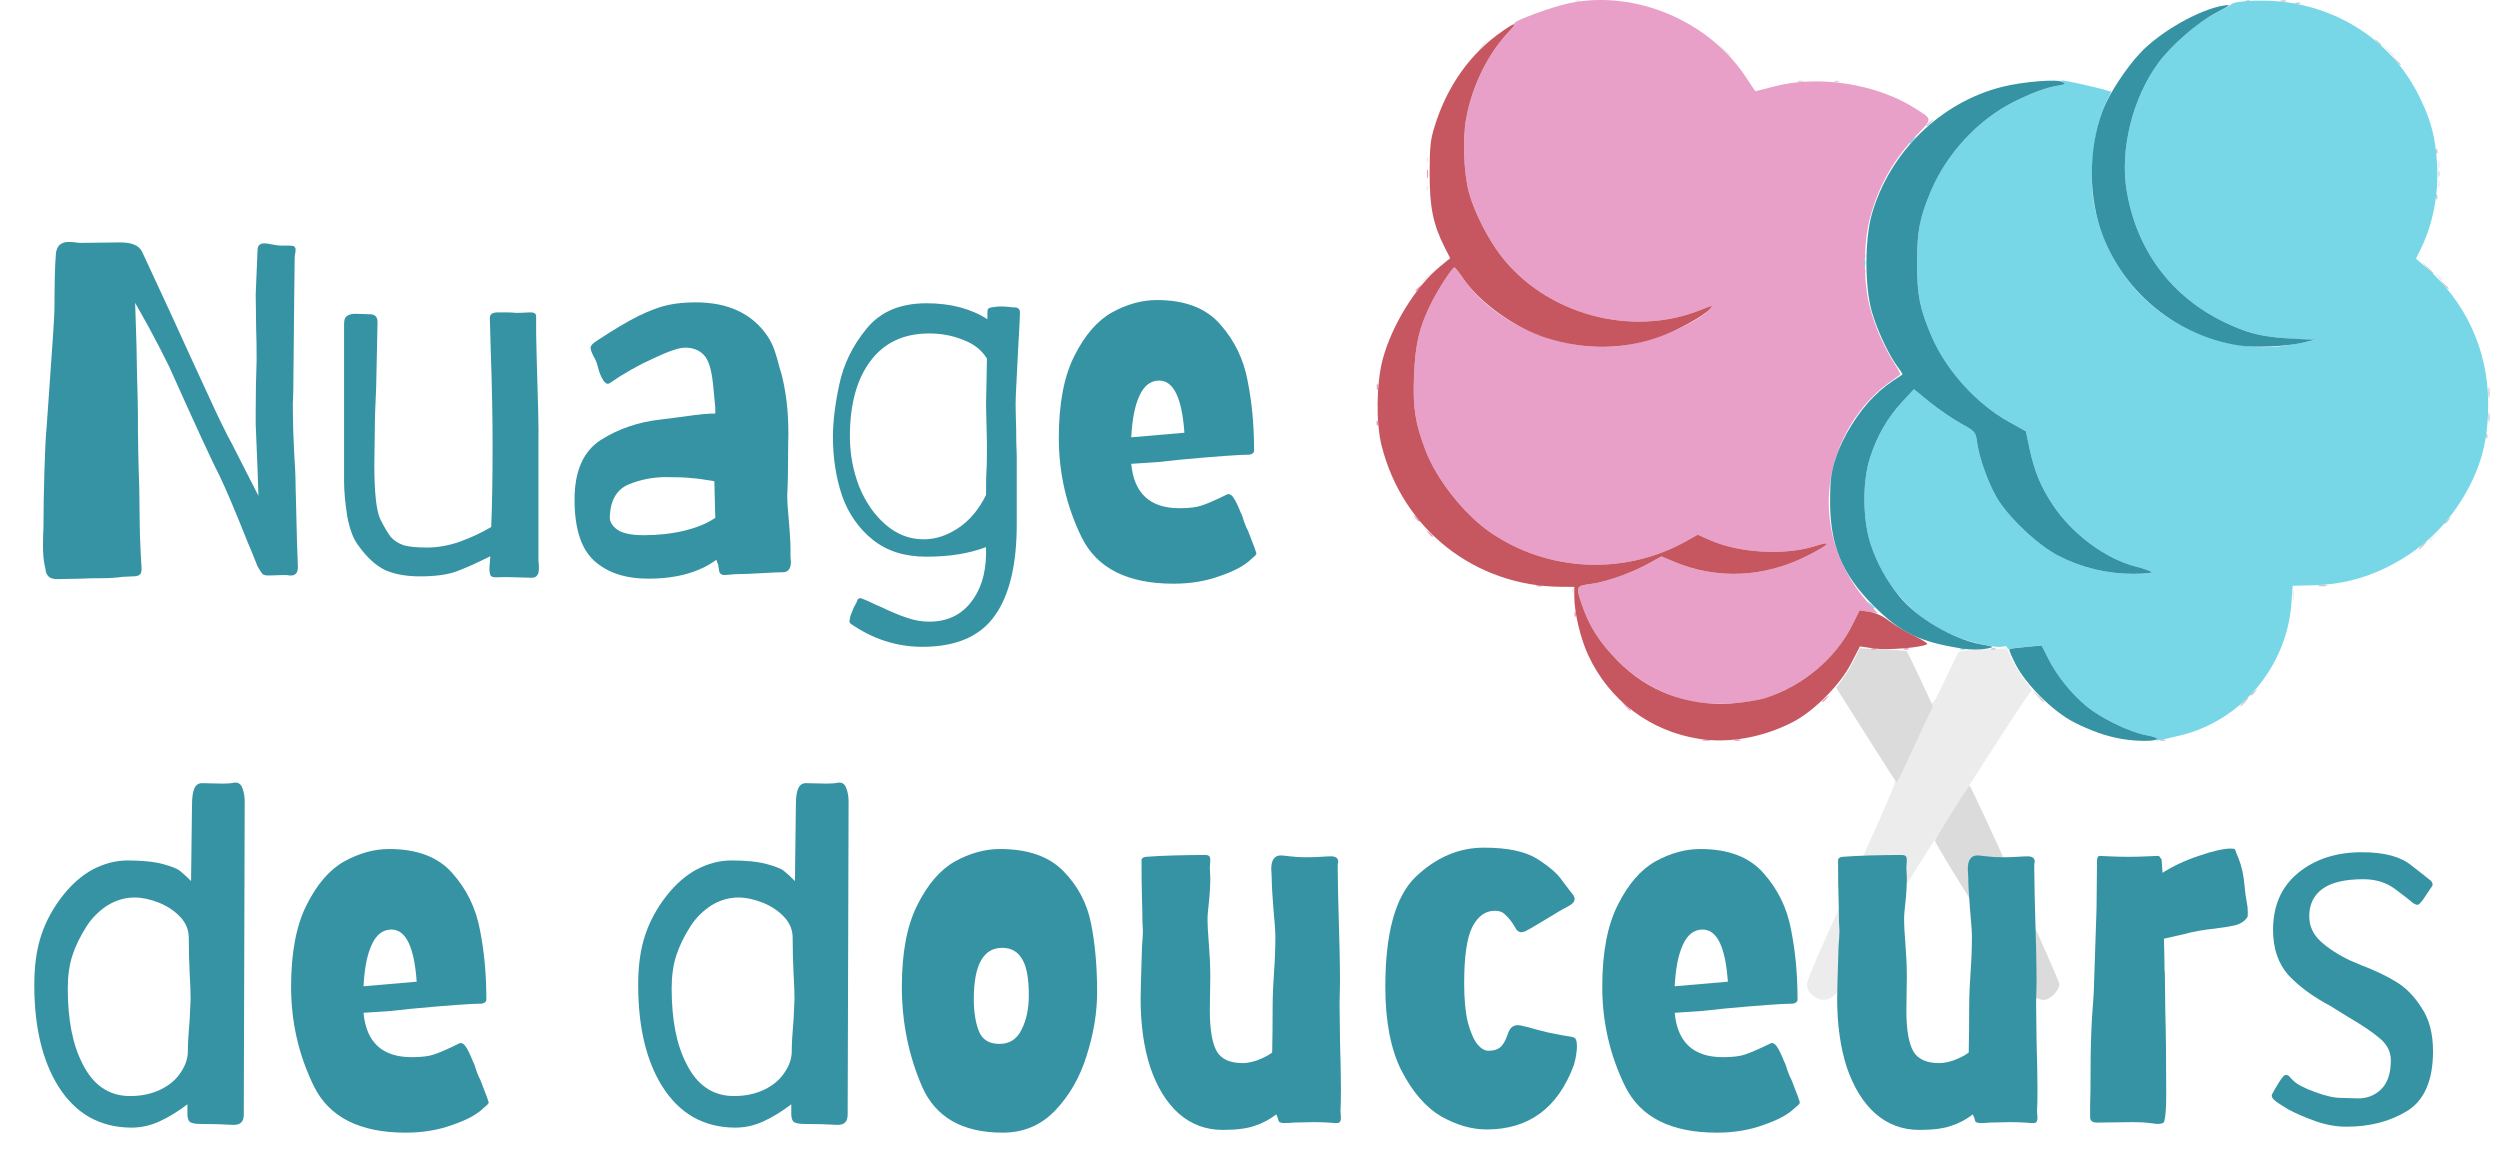 <svg width="265" height="124" viewBox="0 0 265 124" fill="none" xmlns="http://www.w3.org/2000/svg">
<g clip-path="url(#clip0_45_1698)">
<path d="M192.151 105.512C191.726 105.177 191.543 104.817 191.543 104.312C191.543 103.859 193.304 99.797 196.282 93.38C198.887 87.764 200.947 83.052 200.857 82.907C200.768 82.763 200.796 82.707 200.918 82.783C201.155 82.929 204.826 75.212 204.766 74.692C204.747 74.526 204.789 74.446 204.859 74.516C204.929 74.586 205.548 73.427 206.234 71.939C206.921 70.452 207.554 69.169 207.641 69.088C207.727 69.007 208.9 68.895 210.246 68.839L212.695 68.738L213.403 70.172C213.792 70.961 214.444 71.986 214.851 72.449C215.257 72.911 215.478 73.259 215.342 73.222C215.206 73.184 210.612 80.256 205.133 88.937C199.655 97.618 194.907 105.007 194.583 105.355C193.871 106.12 192.997 106.177 192.151 105.512ZM215.032 105.355C214.745 104.99 214.753 104.982 215.119 105.268C215.502 105.569 215.625 105.758 215.435 105.758C215.387 105.758 215.206 105.577 215.032 105.355ZM243.018 63.014C243.02 62.507 243.067 62.327 243.122 62.613C243.177 62.9 243.175 63.315 243.118 63.535C243.06 63.755 243.015 63.521 243.017 63.014H243.018ZM166.661 62.534C166.672 62.265 166.726 62.211 166.8 62.394C166.867 62.561 166.858 62.76 166.782 62.836C166.706 62.913 166.651 62.777 166.661 62.534ZM257.485 57.281C257.485 57.233 257.666 57.052 257.888 56.878C258.254 56.591 258.262 56.599 257.976 56.965C257.674 57.349 257.485 57.471 257.485 57.281ZM150.734 29.875C150.734 29.835 151.071 29.498 151.483 29.126L152.233 28.449L151.555 29.198C150.924 29.896 150.734 30.053 150.734 29.875ZM258.378 29.313C258.091 28.948 258.099 28.94 258.465 29.227C258.687 29.4 258.868 29.582 258.868 29.63C258.868 29.819 258.679 29.697 258.378 29.313ZM151.213 19.904C151.224 19.636 151.279 19.581 151.352 19.765C151.419 19.931 151.411 20.13 151.334 20.207C151.257 20.283 151.203 20.147 151.213 19.904ZM258.452 19.462C258.457 19.082 258.508 18.955 258.567 19.179C258.625 19.403 258.621 19.714 258.558 19.87C258.495 20.026 258.447 19.843 258.452 19.462ZM258.452 17.389C258.457 17.009 258.508 16.881 258.567 17.105C258.625 17.329 258.621 17.64 258.558 17.796C258.495 17.952 258.447 17.769 258.452 17.389ZM151.213 16.909C151.224 16.64 151.279 16.586 151.352 16.769C151.419 16.936 151.411 17.134 151.334 17.211C151.257 17.288 151.203 17.152 151.213 16.909ZM182.652 5.234L181.975 4.485L182.724 5.161C183.423 5.792 183.579 5.982 183.402 5.982C183.362 5.982 183.025 5.645 182.652 5.234ZM252.974 5.234L252.297 4.485L253.047 5.161C253.459 5.534 253.796 5.871 253.796 5.91C253.796 6.088 253.605 5.932 252.974 5.234ZM157.074 4.83C157.304 4.577 157.544 4.369 157.607 4.369C157.671 4.369 157.535 4.577 157.305 4.83C157.075 5.084 156.836 5.291 156.772 5.291C156.709 5.291 156.845 5.084 157.074 4.83ZM167.06 0.064C167.227 -0.002 167.426 0.006 167.502 0.082C167.579 0.159 167.443 0.214 167.2 0.204C166.931 0.192 166.877 0.138 167.06 0.064V0.064Z" fill="#ECECEC"/>
<path d="M215.593 105.644C215.019 105.241 204.997 89.415 205.103 89.078C205.201 88.769 208.708 83.206 208.769 83.264C209.099 83.584 218.289 103.882 218.289 104.292C218.289 105.007 217.325 105.989 216.621 105.989C216.327 105.989 215.864 105.834 215.593 105.644ZM200.398 81.988C200.051 81.438 198.611 79.169 197.199 76.946L194.632 72.904L195.38 71.876C195.792 71.311 196.355 70.368 196.63 69.78L197.131 68.712L199.583 68.831C200.931 68.897 202.073 68.984 202.12 69.025C202.167 69.066 202.81 70.395 203.549 71.978L204.892 74.856L203.034 78.844C202.012 81.036 201.143 82.867 201.103 82.91C201.063 82.954 200.746 82.539 200.398 81.988ZM258.444 18.426C258.444 18.109 258.496 17.979 258.56 18.138C258.624 18.296 258.624 18.555 258.56 18.714C258.496 18.872 258.444 18.742 258.444 18.426ZM190.564 8.595C190.722 8.531 190.982 8.531 191.14 8.595C191.298 8.659 191.169 8.711 190.852 8.711C190.535 8.711 190.405 8.659 190.564 8.595ZM194.498 8.59C194.664 8.524 194.863 8.532 194.94 8.608C195.016 8.685 194.88 8.739 194.637 8.729C194.369 8.718 194.314 8.664 194.498 8.59Z" fill="#DBDBDB"/>
<path d="M229.082 78.41C229.249 78.344 229.448 78.352 229.524 78.428C229.601 78.505 229.464 78.56 229.222 78.549C228.953 78.538 228.898 78.484 229.082 78.41ZM237.772 74.42C238.001 74.167 238.241 73.959 238.304 73.959C238.368 73.959 238.232 74.167 238.002 74.42C237.773 74.674 237.533 74.881 237.469 74.881C237.406 74.881 237.542 74.674 237.772 74.42ZM215.966 73.786L215.407 73.152L216.041 73.711C216.634 74.234 216.781 74.42 216.6 74.42C216.559 74.42 216.274 74.135 215.966 73.786ZM238.579 73.641C238.579 73.594 238.76 73.412 238.982 73.238C239.348 72.951 239.356 72.96 239.069 73.326C238.768 73.709 238.579 73.831 238.579 73.641ZM211.098 68.732C211.265 68.666 211.464 68.674 211.54 68.751C211.617 68.827 211.481 68.882 211.238 68.871C210.969 68.861 210.914 68.806 211.098 68.732ZM245.784 62.048C246.006 61.99 246.369 61.99 246.591 62.048C246.813 62.106 246.631 62.154 246.187 62.154C245.744 62.154 245.562 62.106 245.784 62.048ZM256.678 57.829C256.907 57.576 257.147 57.368 257.211 57.368C257.274 57.368 257.138 57.576 256.908 57.829C256.679 58.083 256.44 58.29 256.376 58.29C256.313 58.29 256.449 58.083 256.678 57.829ZM259.099 55.438C259.099 55.39 259.281 55.209 259.502 55.035C259.868 54.748 259.876 54.756 259.59 55.121C259.288 55.505 259.099 55.627 259.099 55.438ZM263.498 46.173C263.509 45.905 263.564 45.85 263.637 46.034C263.704 46.2 263.695 46.399 263.619 46.476C263.542 46.552 263.488 46.416 263.498 46.173ZM263.764 44.234C263.764 43.79 263.811 43.609 263.869 43.831C263.927 44.052 263.927 44.415 263.869 44.637C263.811 44.859 263.764 44.677 263.764 44.234ZM263.768 41.584C263.771 41.077 263.818 40.897 263.873 41.183C263.929 41.47 263.927 41.885 263.868 42.105C263.811 42.325 263.766 42.091 263.768 41.584ZM258.962 30.12L258.523 29.601L259.041 30.04C259.327 30.282 259.56 30.515 259.56 30.559C259.56 30.743 259.374 30.607 258.962 30.12ZM197.557 28.661C197.568 28.392 197.623 28.337 197.696 28.521C197.763 28.688 197.755 28.886 197.678 28.963C197.601 29.04 197.547 28.903 197.557 28.661ZM257.237 28.392L256.678 27.758L257.312 28.317C257.905 28.839 258.052 29.025 257.871 29.025C257.83 29.025 257.545 28.74 257.237 28.392ZM197.557 27.047C197.568 26.779 197.623 26.724 197.696 26.908C197.763 27.075 197.755 27.273 197.678 27.35C197.601 27.427 197.547 27.291 197.557 27.047ZM258.195 20.826C258.206 20.558 258.261 20.503 258.335 20.687C258.401 20.853 258.393 21.052 258.316 21.128C258.24 21.205 258.185 21.069 258.195 20.826ZM258.195 15.987C258.206 15.719 258.261 15.664 258.335 15.848C258.401 16.014 258.393 16.213 258.316 16.289C258.24 16.366 258.185 16.23 258.195 15.987ZM204.225 13.269C204.225 13.221 204.407 13.04 204.629 12.866C204.994 12.579 205.002 12.588 204.715 12.953C204.414 13.337 204.225 13.459 204.225 13.269ZM253.889 6.386L253.451 5.867L253.969 6.306C254.254 6.548 254.488 6.781 254.488 6.825C254.488 7.009 254.302 6.873 253.889 6.386ZM251.922 4.427C251.635 4.062 251.644 4.053 252.01 4.34C252.393 4.641 252.516 4.83 252.325 4.83C252.278 4.83 252.096 4.649 251.922 4.427ZM243.377 0.295C243.544 0.228 243.743 0.236 243.819 0.313C243.896 0.39 243.76 0.444 243.517 0.434C243.248 0.423 243.193 0.368 243.377 0.295V0.295ZM238.075 0.064C238.241 -0.002 238.44 0.006 238.516 0.082C238.593 0.159 238.457 0.214 238.214 0.204C237.946 0.192 237.891 0.138 238.075 0.064V0.064ZM241.749 0.069C241.908 0.005 242.167 0.005 242.326 0.069C242.484 0.133 242.355 0.185 242.038 0.185C241.72 0.185 241.59 0.133 241.749 0.069Z" fill="#CBCBCB"/>
<path d="M180.538 78.408C180.763 78.349 181.074 78.353 181.231 78.416C181.387 78.48 181.203 78.527 180.822 78.523C180.442 78.518 180.314 78.466 180.538 78.408ZM183.877 78.415C184.036 78.351 184.295 78.351 184.453 78.415C184.612 78.48 184.483 78.531 184.165 78.531C183.849 78.531 183.719 78.48 183.877 78.415ZM172.27 74.823L171.83 74.305L172.349 74.744C172.837 75.156 172.973 75.342 172.788 75.342C172.745 75.342 172.511 75.109 172.27 74.823ZM178.685 74.201C175.881 73.442 173.452 72.04 171.485 70.047C169.497 68.033 168.461 66.404 167.658 64.03C167.018 62.14 167.035 62.107 168.719 61.883C170.256 61.68 172.905 60.743 174.64 59.79L176.111 58.982L177.445 59.543C181.954 61.44 186.946 61.232 191.479 58.959C193.938 57.726 194.346 57.257 192.419 57.878C189.246 58.901 184.383 58.633 181.288 57.265L179.957 56.677L178.776 57.34C172.235 61.013 164.118 60.656 157.965 56.425C155.206 54.528 152.27 50.814 151.107 47.751C149.997 44.828 149.754 43.258 149.884 39.856C150.012 36.473 150.429 34.703 151.706 32.136C152.445 30.651 153.953 28.331 154.173 28.34C154.247 28.344 154.663 28.87 155.097 29.51C158.415 34.396 165.746 37.485 172.013 36.635C175.329 36.186 179.864 34.28 181.244 32.756C181.64 32.319 181.582 32.324 180.295 32.844C172.925 35.819 163.811 33.321 159.025 27.013C157.65 25.201 156.225 22.359 155.701 20.385C155.147 18.292 155.017 14.73 155.415 12.541C156.017 9.23 157.648 5.842 159.724 3.592C160.228 3.045 160.592 2.547 160.53 2.486C160.304 2.259 164.543 0.702 166.422 0.321C173.419 -1.096 181.293 2.278 185.186 8.359C185.647 9.08 186.056 9.67 186.096 9.67C186.135 9.67 186.988 9.45 187.991 9.182C192.659 7.936 198.742 8.841 202.852 11.395C204.89 12.661 204.875 12.546 203.232 14.258C200.714 16.882 199.137 19.671 198.204 23.15C197.51 25.743 197.51 30.009 198.206 32.597C198.752 34.629 199.723 36.845 200.81 38.54C201.199 39.147 201.478 39.671 201.43 39.706C201.382 39.741 200.799 40.16 200.135 40.637C198.405 41.879 196.768 43.811 195.691 45.88C192.495 52.019 193.506 59.056 198.327 64.236L199.035 64.996L198.079 64.843L197.122 64.691L196.358 66.226C194.57 69.817 191.089 72.734 187.072 74.007C184.92 74.69 180.836 74.784 178.685 74.201ZM193.157 74.334C193.157 74.286 193.339 74.104 193.561 73.93C193.926 73.644 193.935 73.652 193.648 74.017C193.347 74.401 193.157 74.523 193.157 74.334ZM198.418 68.733C198.583 68.666 198.783 68.674 198.859 68.751C198.936 68.827 198.8 68.882 198.556 68.872C198.288 68.861 198.234 68.806 198.418 68.733ZM201.876 68.733C202.042 68.666 202.241 68.674 202.318 68.751C202.394 68.827 202.258 68.882 202.015 68.872C201.747 68.861 201.692 68.806 201.876 68.733ZM166.892 65.069C166.903 64.8 166.957 64.746 167.031 64.929C167.097 65.096 167.089 65.294 167.012 65.371C166.936 65.448 166.881 65.312 166.892 65.069ZM162.896 62.055C163.054 61.991 163.314 61.991 163.472 62.055C163.631 62.119 163.501 62.171 163.184 62.171C162.867 62.171 162.738 62.119 162.896 62.055ZM151.396 56.504C151.11 56.139 151.117 56.131 151.483 56.417C151.705 56.591 151.886 56.773 151.886 56.821C151.886 57.01 151.697 56.888 151.396 56.504ZM150.013 54.891C149.726 54.526 149.734 54.518 150.1 54.804C150.322 54.978 150.504 55.16 150.504 55.208C150.504 55.397 150.314 55.275 150.013 54.891ZM145.91 44.791C145.921 44.522 145.976 44.468 146.049 44.652C146.116 44.818 146.108 45.017 146.031 45.093C145.955 45.17 145.9 45.034 145.91 44.791ZM145.928 41.008C145.928 40.691 145.98 40.562 146.044 40.72C146.109 40.878 146.109 41.138 146.044 41.296C145.98 41.454 145.928 41.325 145.928 41.008ZM150.042 30.782C150.042 30.734 150.224 30.553 150.446 30.379C150.811 30.092 150.819 30.1 150.533 30.466C150.231 30.85 150.042 30.972 150.042 30.782ZM151.248 18.426C151.248 17.982 151.296 17.801 151.354 18.023C151.412 18.244 151.412 18.607 151.354 18.829C151.296 19.051 151.248 18.869 151.248 18.426Z" fill="#E8A0C8"/>
<path d="M228.611 78.386C228.8 78.258 228.407 78.098 227.497 77.928C225.71 77.596 222.674 76.121 221.135 74.836C219.549 73.513 218.036 71.63 217.142 69.865L216.41 68.419L214.871 68.558C214.025 68.635 213.202 68.737 213.044 68.786C212.885 68.835 212.756 68.768 212.756 68.636C212.756 68.505 212.565 68.458 212.332 68.532C211.601 68.764 208.474 68.028 206.719 67.21C202.591 65.288 199.732 62.064 198.297 57.714C197.444 55.128 197.398 51.162 198.191 48.612C198.908 46.31 200.049 44.305 201.599 42.633L202.872 41.258L204.529 42.605C205.439 43.345 206.91 44.356 207.797 44.851C209.404 45.749 209.409 45.755 209.581 46.95C209.815 48.577 210.764 51.217 211.665 52.757C212.882 54.834 216.02 57.798 218.173 58.905C220.65 60.177 223.323 60.825 226.103 60.825C227.31 60.825 228.197 60.737 228.076 60.631C227.956 60.524 227.165 60.255 226.318 60.033C223.148 59.203 219.663 56.609 217.622 53.558C216.325 51.62 215.631 49.935 215.111 47.456L214.748 45.724L212.903 44.691C209.445 42.755 206.254 39.202 204.709 35.566C203.488 32.692 203.209 31.264 203.209 27.873C203.209 24.488 203.488 23.053 204.699 20.203C206.368 16.277 209.665 12.719 213.373 10.843C215.252 9.893 216.85 9.293 218.031 9.096C218.737 8.978 218.945 8.867 218.723 8.726C218.548 8.615 218.475 8.523 218.562 8.521C218.85 8.514 222.079 9.221 222.946 9.48L223.798 9.735L223.375 10.566C221.89 13.484 221.306 18.725 222.079 22.197C223.822 30.026 229.89 35.594 237.829 36.65C239.835 36.917 241.525 36.83 243.997 36.334L245.38 36.056L242.844 35.903C239.787 35.718 238.138 35.304 235.696 34.109C230.093 31.37 226.489 26.503 225.434 20.253C224.692 15.866 226.042 10.401 228.791 6.658C230.117 4.853 232.872 2.443 234.7 1.489C235.628 1.004 236.44 0.547 236.504 0.472C236.895 0.012 240.648 -0.08 242.915 0.314C249.057 1.382 253.941 5.008 256.547 10.432C257.708 12.848 258.149 14.547 258.324 17.273C258.533 20.514 257.888 23.837 256.525 26.55L256.09 27.416L256.96 28.162C261.343 31.917 263.722 37.027 263.747 42.736C263.764 46.637 262.995 49.56 261.137 52.661C259.154 55.97 256.52 58.389 252.989 60.142C250.559 61.348 247.997 61.976 245.239 62.04L243.022 62.092L242.89 63.935C242.409 70.659 237.578 76.401 231.085 77.963C228.836 78.504 228.295 78.597 228.611 78.386ZM207.87 68.732C208.037 68.666 208.235 68.674 208.312 68.751C208.389 68.827 208.253 68.882 208.01 68.871C207.741 68.861 207.686 68.806 207.87 68.732V68.732ZM198.2 64.108C197.914 63.743 197.922 63.735 198.288 64.021C198.51 64.195 198.691 64.377 198.691 64.424C198.691 64.614 198.501 64.492 198.2 64.108ZM197.575 27.873C197.575 27.556 197.627 27.427 197.691 27.585C197.755 27.744 197.755 28.003 197.691 28.161C197.627 28.32 197.575 28.19 197.575 27.873ZM202.38 15.113C202.38 15.065 202.562 14.883 202.784 14.709C203.149 14.423 203.157 14.431 202.87 14.796C202.569 15.18 202.38 15.302 202.38 15.113Z" fill="#77D7E6"/>
<path d="M180.138 78.324C174.919 77.514 170.591 74.259 168.358 69.466C167.542 67.715 166.874 64.918 166.874 63.254V62.207L165.548 62.202C156.384 62.171 148.681 56.132 146.447 47.229C145.842 44.815 145.891 40.648 146.556 38.127C147.508 34.514 150.079 30.347 152.659 28.234L153.717 27.368L153.17 26.29C151.914 23.813 151.541 22.011 151.541 18.425C151.541 15.565 151.618 14.835 152.081 13.356C153.429 9.048 155.889 5.613 159.306 3.267C160.769 2.262 160.883 2.335 159.756 3.556C157.648 5.842 156.021 9.209 155.415 12.54C155.017 14.729 155.147 18.291 155.701 20.384C156.225 22.358 157.65 25.201 159.025 27.012C163.811 33.32 172.925 35.819 180.295 32.843C181.582 32.324 181.64 32.318 181.244 32.755C180.56 33.511 177.935 34.966 175.968 35.681C172.128 37.077 168.032 37.124 163.925 35.822C160.588 34.764 156.85 32.091 155.097 29.509C154.663 28.869 154.247 28.343 154.173 28.34C153.953 28.33 152.445 30.65 151.706 32.136C150.429 34.703 150.012 36.472 149.884 39.855C149.754 43.257 149.998 44.828 151.107 47.751C152.27 50.814 155.206 54.527 157.965 56.425C164.118 60.655 172.235 61.012 178.776 57.34L179.957 56.676L181.288 57.265C184.383 58.633 189.246 58.9 192.419 57.877C194.346 57.256 193.938 57.725 191.479 58.959C186.946 61.232 181.955 61.439 177.445 59.542L176.111 58.981L174.64 59.789C172.905 60.742 170.256 61.679 168.719 61.883C167.035 62.106 167.018 62.14 167.658 64.03C168.46 66.399 169.495 68.029 171.485 70.055C174.617 73.245 178.797 74.84 183.337 74.579C184.617 74.505 186.298 74.246 187.072 74.002C191.073 72.745 194.568 69.818 196.357 66.228L197.119 64.696L198.157 64.851C198.822 64.951 199.578 65.301 200.268 65.83C200.859 66.282 202.047 66.992 202.909 67.406C203.77 67.82 204.386 68.214 204.277 68.281C203.681 68.649 200.078 68.945 198.67 68.74L197.151 68.52L196.259 70.26C195.076 72.568 192.309 75.362 190.045 76.534C186.899 78.163 183.293 78.815 180.138 78.324Z" fill="#C65760"/>
<path d="M224.921 78.33C223.3 78.057 221.598 77.46 219.787 76.529C217.632 75.42 214.763 72.572 213.675 70.46C213.238 69.612 212.93 68.874 212.991 68.821C213.051 68.767 213.847 68.657 214.758 68.576L216.415 68.428L217.144 69.869C218.036 71.63 219.55 73.515 221.135 74.836C222.674 76.121 225.711 77.596 227.497 77.928C228.372 78.091 228.793 78.26 228.611 78.375C228.254 78.602 226.401 78.579 224.921 78.33ZM207.913 68.736C203.446 68.033 201.431 67.05 198.569 64.18C195.222 60.822 193.965 57.751 193.988 52.99C194 50.761 194.1 50.042 194.618 48.467C195.328 46.312 196.954 43.697 198.594 42.074C199.539 41.138 200.082 40.719 201.654 39.707C201.699 39.679 201.474 39.312 201.155 38.891C200.229 37.672 198.985 35.014 198.414 33.038C197.65 30.392 197.653 25.346 198.419 22.689C200.318 16.108 205.703 10.849 212.221 9.209C214.428 8.653 218.049 8.36 218.637 8.689C218.99 8.886 218.893 8.952 218.04 9.095C216.85 9.293 215.255 9.891 213.373 10.843C209.665 12.719 206.368 16.277 204.699 20.203C203.488 23.053 203.208 24.488 203.208 27.873C203.208 31.264 203.487 32.692 204.709 35.566C206.254 39.202 209.445 42.755 212.902 44.691L214.747 45.724L215.111 47.456C215.631 49.935 216.324 51.62 217.622 53.558C219.663 56.609 223.147 59.203 226.318 60.033C227.164 60.255 227.955 60.524 228.076 60.631C228.197 60.737 227.31 60.825 226.103 60.825C223.323 60.825 220.65 60.177 218.174 58.905C216.02 57.798 212.882 54.834 211.665 52.757C210.763 51.217 209.815 48.577 209.581 46.95C209.409 45.755 209.404 45.749 207.796 44.851C206.91 44.356 205.439 43.345 204.528 42.605L202.873 41.258L201.599 42.633C200.049 44.305 198.907 46.31 198.191 48.612C197.398 51.162 197.444 55.128 198.297 57.714C198.953 59.704 199.991 61.581 201.352 63.241C203.228 65.529 206.999 67.742 209.958 68.291C211.39 68.557 211.438 68.585 210.709 68.732C209.909 68.894 208.925 68.895 207.913 68.736ZM237.317 36.618C230.846 35.606 225.337 31.194 222.945 25.108C221.35 21.048 221.329 15.845 222.892 11.695C223.528 10.006 225.367 7.194 226.882 5.593C229.009 3.345 233.146 0.997 235.696 0.59C236.541 0.456 236.466 0.525 234.82 1.402C232.881 2.436 230.132 4.833 228.791 6.658C226.042 10.401 224.692 15.866 225.434 20.253C226.489 26.503 230.093 31.37 235.696 34.109C238.167 35.318 239.816 35.728 242.844 35.888L245.381 36.022L244.112 36.32C242.369 36.729 238.976 36.878 237.317 36.618Z" fill="#3693A3"/>
<g filter="url(#filter0_i_45_1698)">
<path d="M10.114 57.386C9.628 57.386 9.304 57.289 9.142 57.095C8.98 56.934 8.883 56.74 8.85 56.514C8.818 56.287 8.786 56.126 8.753 56.029C8.624 55.447 8.559 54.736 8.559 53.895C8.559 53.119 8.575 52.456 8.607 51.907C8.607 50.226 8.64 48.27 8.705 46.039C8.769 43.776 8.85 42.16 8.948 41.19L9.19 37.747C9.579 32.381 9.774 29.358 9.774 28.679C9.774 26.125 9.822 24.218 9.919 22.957C9.984 22.084 10.438 21.648 11.28 21.648C11.539 21.648 11.782 21.664 12.009 21.697C12.236 21.729 12.414 21.745 12.543 21.745L16.673 21.697C17.386 21.697 17.904 21.777 18.228 21.939C18.584 22.068 18.86 22.311 19.054 22.666C19.378 23.345 19.783 24.218 20.269 25.285L22.067 29.164L24.351 34.159C24.772 35.064 25.322 36.26 26.003 37.747C26.683 39.234 27.169 40.269 27.46 40.851C28.011 41.982 28.367 42.677 28.529 42.936L31.396 48.561L31.299 45.748L31.105 40.996V39.541C31.105 37.763 31.137 35.969 31.202 34.159C31.202 32.801 31.186 31.702 31.153 30.861L31.105 27.176L31.299 22.521C31.299 22.036 31.542 21.794 32.028 21.794C32.19 21.794 32.514 21.842 33 21.939C33.291 22.004 33.599 22.036 33.923 22.036C34.247 22.036 34.506 22.036 34.7 22.036C34.959 22.036 35.121 22.068 35.186 22.133C35.283 22.198 35.332 22.311 35.332 22.472C35.332 22.602 35.316 22.747 35.283 22.909C35.251 23.07 35.235 23.248 35.235 23.442L35.186 27.613L35.089 37.408L35.04 38.814C35.04 39.913 35.056 40.915 35.089 41.821C35.121 42.726 35.154 43.469 35.186 44.051C35.283 45.441 35.332 46.605 35.332 47.543C35.332 47.413 35.38 49.337 35.478 53.313L35.575 56.029V56.126C35.575 56.772 35.267 57.063 34.652 56.998C34.554 56.966 34.36 56.95 34.069 56.95L32.66 56.998H32.368C32.141 56.998 31.963 56.95 31.833 56.853C31.736 56.756 31.558 56.481 31.299 56.029C31.202 55.802 31.072 55.479 30.91 55.059C30.748 54.639 30.554 54.17 30.327 53.653C28.934 50.161 27.93 47.785 27.315 46.524C26.602 45.166 24.804 41.271 21.921 34.838C21.273 33.512 20.544 32.106 19.735 30.619L18.325 28.097L18.471 32.704L18.52 35.565C18.584 37.699 18.617 39.105 18.617 39.784C18.617 42.435 18.666 45.102 18.763 47.785L18.811 51.567C18.811 52.246 18.844 53.232 18.909 54.525L19.006 56.223V56.319C19.006 56.643 18.925 56.853 18.763 56.95C18.601 57.047 18.374 57.095 18.082 57.095L17.014 57.144C16.333 57.241 15.604 57.289 14.827 57.289C13.92 57.289 13.175 57.306 12.592 57.338L10.114 57.386Z" fill="#3693A3"/>
<path d="M60.345 57.241C58.563 57.176 57.349 57.16 56.701 57.192C56.312 57.225 56.069 57.144 55.972 56.95C55.907 56.756 55.875 56.53 55.875 56.271C55.907 55.98 55.923 55.77 55.923 55.641L55.972 54.962C54.482 55.705 53.251 56.255 52.279 56.611C51.307 56.934 50.06 57.095 48.538 57.095C47.048 57.095 45.801 56.869 44.796 56.416C43.825 55.932 42.917 55.107 42.075 53.944C41.492 53.232 41.071 52.165 40.812 50.743C40.585 49.321 40.472 48.076 40.472 47.009V30.425C40.472 30.037 40.52 29.779 40.618 29.649C40.747 29.488 40.942 29.374 41.201 29.31C41.298 29.277 41.476 29.261 41.735 29.261L43.193 29.31C43.743 29.31 44.019 29.584 44.019 30.134L43.873 37.068C43.776 39.008 43.727 40.592 43.727 41.821L43.679 45.215C43.679 48.189 43.889 50.129 44.31 51.034C44.732 51.874 45.104 52.505 45.428 52.925C45.784 53.313 46.238 53.604 46.789 53.798C47.372 53.96 48.198 54.04 49.267 54.04C50.4 54.04 51.567 53.83 52.765 53.41C53.996 52.958 55.097 52.44 56.069 51.858C56.166 49.531 56.215 46.654 56.215 43.227C56.215 40.188 56.15 36.858 56.021 33.237L55.923 29.698C55.923 29.31 56.199 29.116 56.749 29.116H57.77C58.029 29.116 58.353 29.132 58.742 29.164C59.13 29.164 59.568 29.148 60.054 29.116H60.297C60.653 29.116 60.831 29.261 60.831 29.552V31.298L60.88 33.626C61.042 38.766 61.106 41.724 61.074 42.499V55.447C61.106 55.641 61.123 55.899 61.123 56.223C61.123 56.611 61.058 56.869 60.928 56.998C60.831 57.16 60.637 57.241 60.345 57.241Z" fill="#3693A3"/>
<path d="M72.725 57.338C70.296 57.338 68.385 56.708 66.992 55.447C65.599 54.186 64.902 52.02 64.902 48.949C64.902 45.942 65.826 43.841 67.672 42.645C69.551 41.449 71.689 40.721 74.086 40.463L76.37 40.172C77.892 39.946 79.042 39.832 79.82 39.832V39.202L79.577 36.68C79.415 35.129 79.091 34.11 78.605 33.626C78.119 33.108 77.455 32.85 76.613 32.85C75.997 32.85 74.896 33.221 73.308 33.965C71.721 34.676 70.15 35.565 68.595 36.632C68.563 36.664 68.498 36.68 68.401 36.68C68.271 36.68 68.126 36.567 67.963 36.341C67.704 35.953 67.494 35.42 67.332 34.741C67.267 34.45 67.121 34.11 66.895 33.722C66.7 33.334 66.603 33.044 66.603 32.85C66.603 32.656 66.797 32.429 67.186 32.171C69 30.975 70.49 30.086 71.656 29.504C72.855 28.922 73.892 28.534 74.766 28.34C75.641 28.146 76.629 28.049 77.73 28.049C81.196 28.049 83.739 29.245 85.359 31.637C85.683 32.122 85.942 32.656 86.136 33.237C86.331 33.819 86.492 34.385 86.622 34.935C86.784 35.452 86.881 35.791 86.914 35.953C87.432 38.087 87.643 40.495 87.545 43.178C87.545 45.571 87.513 47.333 87.448 48.464C87.448 49.143 87.513 50.161 87.643 51.519C87.772 53.006 87.821 54.154 87.788 54.962L87.837 55.544C87.837 56.287 87.545 56.659 86.962 56.659C86.574 56.659 85.829 56.691 84.727 56.756C83.626 56.821 82.832 56.853 82.346 56.853C82.022 56.853 81.731 56.869 81.472 56.901C81.213 56.934 80.97 56.95 80.743 56.95C80.613 56.95 80.484 56.901 80.354 56.804C80.257 56.675 80.208 56.53 80.208 56.368L80.111 55.786C80.079 55.754 80.047 55.689 80.014 55.592C80.014 55.495 79.981 55.414 79.917 55.35C78.103 56.675 75.705 57.338 72.725 57.338ZM72.24 52.731C73.794 52.731 75.236 52.57 76.564 52.246C77.892 51.923 78.978 51.47 79.82 50.889L79.722 47.009C78.621 46.815 77.779 46.702 77.196 46.67C76.645 46.605 75.787 46.573 74.62 46.573C73.227 46.573 71.899 46.831 70.636 47.349C69.405 47.866 68.741 48.965 68.644 50.646C68.579 51.196 68.822 51.681 69.373 52.101C69.923 52.521 70.879 52.731 72.24 52.731Z" fill="#3693A3"/>
<path d="M101.766 64.563C99.045 64.563 96.502 63.739 94.137 62.09C94.072 62.025 94.04 61.945 94.04 61.848L94.137 61.314C94.267 60.991 94.38 60.7 94.477 60.441C94.607 60.215 94.72 60.005 94.817 59.811C94.882 59.488 95.044 59.358 95.303 59.423C95.725 59.585 96.097 59.746 96.421 59.908C96.745 60.07 97.036 60.199 97.295 60.296C98.364 60.813 99.287 61.201 100.065 61.46C100.875 61.751 101.685 61.896 102.494 61.896C104.341 61.896 105.799 61.233 106.868 59.908C107.937 58.583 108.488 56.869 108.52 54.768V53.992C106.738 54.671 104.632 55.01 102.203 55.01C99.903 55.01 98.008 54.412 96.518 53.216C95.028 52.02 93.943 50.468 93.262 48.561C92.615 46.621 92.291 44.536 92.291 42.306C92.291 40.689 92.518 38.83 92.971 36.729C93.425 34.595 94.38 32.639 95.838 30.861C97.295 29.051 99.417 28.146 102.203 28.146C104.762 28.146 106.916 28.712 108.665 29.843V29.213C108.665 29.019 108.682 28.873 108.714 28.776C108.779 28.679 108.908 28.615 109.103 28.582C109.491 28.518 109.8 28.485 110.026 28.485C110.415 28.485 110.723 28.502 110.949 28.534C111.176 28.566 111.322 28.582 111.386 28.582H111.581C111.743 28.582 111.872 28.631 111.97 28.728C112.067 28.793 112.115 28.938 112.115 29.164C112.115 29.52 112.051 30.797 111.921 32.995L111.678 37.893C111.646 38.442 111.646 39.202 111.678 40.172C111.711 41.109 111.727 41.998 111.727 42.839L111.775 44.391V51.567C111.775 55.867 110.998 59.1 109.443 61.266C107.888 63.464 105.329 64.563 101.766 64.563ZM101.911 53.168C103.175 53.168 104.406 52.764 105.604 51.955C106.803 51.147 107.775 49.983 108.52 48.464V48.27C108.52 47.139 108.536 46.314 108.568 45.797C108.601 45.538 108.617 44.633 108.617 43.081L108.52 38.911L108.617 34.013C108.066 33.108 107.224 32.446 106.09 32.025C104.989 31.573 103.79 31.346 102.494 31.346C99.806 31.346 97.733 32.316 96.275 34.256C94.817 36.196 94.088 38.863 94.088 42.257C94.088 44.1 94.413 45.861 95.06 47.543C95.74 49.224 96.68 50.581 97.878 51.616C99.077 52.65 100.422 53.168 101.911 53.168Z" fill="#3693A3"/>
<path d="M128.382 57.871C123.523 57.871 120.283 56.239 118.664 52.974C117.044 49.676 116.234 46.153 116.234 42.403C116.234 38.782 116.785 35.888 117.886 33.722C118.988 31.524 120.316 29.989 121.871 29.116C123.458 28.243 125.045 27.806 126.633 27.806C129.613 27.806 131.848 28.663 133.338 30.377C134.86 32.09 135.832 34.094 136.253 36.389C136.707 38.653 136.934 41.109 136.934 43.76C136.934 43.986 136.772 44.132 136.448 44.197C135.379 44.197 132.917 44.374 129.062 44.73C128.446 44.795 127.702 44.876 126.827 44.972C125.952 45.037 124.981 45.102 123.912 45.166C124.203 48.302 125.904 49.87 129.014 49.87C130.05 49.87 130.844 49.773 131.394 49.579C131.978 49.385 132.901 48.981 134.164 48.367C134.391 48.367 134.585 48.496 134.747 48.755C134.942 49.014 135.2 49.547 135.525 50.355C135.622 50.517 135.735 50.824 135.865 51.276C136.026 51.729 136.172 52.068 136.302 52.295C136.918 53.846 137.209 54.655 137.177 54.719C137.112 54.849 136.934 55.026 136.642 55.253C135.962 55.932 134.86 56.53 133.338 57.047C131.848 57.596 130.196 57.871 128.382 57.871ZM129.548 41.869C129.289 38.184 128.398 36.341 126.876 36.341C125.968 36.341 125.272 36.874 124.786 37.941C124.3 38.976 124.009 40.447 123.912 42.354L129.548 41.869Z" fill="#3693A3"/>
<path d="M17.937 115.528C16.285 115.528 14.794 115.156 13.466 114.413C12.171 113.669 11.069 112.57 10.162 111.115C8.478 108.4 7.636 104.827 7.636 100.398C7.636 98.362 7.879 96.616 8.364 95.161C8.85 93.674 9.612 92.268 10.648 90.943C11.62 89.714 12.673 88.793 13.806 88.179C15.037 87.532 16.268 87.209 17.499 87.209C19.087 87.209 20.35 87.338 21.289 87.597C22.229 87.855 22.828 88.097 23.087 88.324C23.379 88.551 23.767 88.906 24.253 89.391L24.351 81.39C24.351 80.549 24.432 79.951 24.593 79.596C24.756 79.208 25.031 79.014 25.419 79.014L27.558 79.062C28.108 79.062 28.529 79.03 28.821 78.965C29.242 78.901 29.534 79.095 29.695 79.547C29.857 79.968 29.938 80.436 29.938 80.953L29.841 114.122C29.841 114.542 29.744 114.833 29.55 114.994C29.388 115.156 29.129 115.237 28.772 115.237C27.639 115.172 26.472 115.14 25.274 115.14C24.756 115.14 24.383 115.075 24.156 114.946C23.962 114.816 23.865 114.51 23.865 114.025V113.055C22.893 113.798 21.921 114.397 20.949 114.849C19.977 115.301 18.973 115.528 17.937 115.528ZM17.791 112.182C18.989 112.182 20.058 111.955 20.998 111.503C21.937 111.051 22.65 110.452 23.136 109.709C23.654 108.966 23.913 108.206 23.913 107.43C23.913 106.654 23.978 105.523 24.108 104.035L24.205 101.902C24.205 101.223 24.172 100.334 24.108 99.235C24.043 97.941 24.01 96.665 24.01 95.404C24.01 94.564 23.703 93.82 23.087 93.173C22.472 92.527 21.71 92.025 20.803 91.67C19.896 91.315 19.054 91.136 18.277 91.136C17.273 91.136 16.317 91.412 15.41 91.961C14.503 92.543 13.758 93.286 13.175 94.192C12.495 95.258 11.992 96.293 11.669 97.295C11.345 98.297 11.183 99.461 11.183 100.786C11.183 104.084 11.701 106.735 12.738 108.739C13.871 111.034 15.556 112.182 17.791 112.182Z" fill="#3693A3"/>
<path d="M47.003 116.061C42.144 116.061 38.905 114.428 37.285 111.164C35.665 107.866 34.855 104.342 34.855 100.592C34.855 96.972 35.406 94.079 36.508 91.912C37.609 89.714 38.937 88.179 40.492 87.306C42.079 86.433 43.666 85.996 45.254 85.996C48.234 85.996 50.469 86.853 51.959 88.567C53.482 90.28 54.453 92.284 54.875 94.579C55.328 96.843 55.555 99.299 55.555 101.95C55.555 102.177 55.393 102.322 55.069 102.387C54 102.387 51.538 102.565 47.683 102.92C47.068 102.984 46.323 103.065 45.448 103.162C44.574 103.227 43.602 103.292 42.533 103.356C42.824 106.492 44.525 108.06 47.635 108.06C48.671 108.06 49.465 107.963 50.016 107.769C50.599 107.575 51.522 107.171 52.785 106.557C53.012 106.557 53.206 106.686 53.368 106.945C53.563 107.203 53.822 107.737 54.146 108.545C54.243 108.706 54.356 109.014 54.486 109.466C54.648 109.919 54.794 110.258 54.923 110.485C55.539 112.036 55.83 112.845 55.798 112.909C55.733 113.039 55.555 113.216 55.263 113.443C54.583 114.122 53.482 114.719 51.959 115.237C50.469 115.786 48.817 116.061 47.003 116.061ZM48.169 100.059C47.91 96.374 47.019 94.531 45.497 94.531C44.59 94.531 43.893 95.064 43.407 96.131C42.922 97.165 42.63 98.637 42.533 100.544L48.169 100.059Z" fill="#3693A3"/>
<path d="M81.948 115.528C80.296 115.528 78.806 115.156 77.478 114.413C76.182 113.669 75.081 112.57 74.174 111.115C72.489 108.4 71.647 104.827 71.647 100.398C71.647 98.362 71.89 96.616 72.376 95.161C72.862 93.674 73.623 92.268 74.66 90.943C75.632 89.714 76.684 88.793 77.818 88.179C79.049 87.532 80.28 87.209 81.511 87.209C83.098 87.209 84.361 87.338 85.301 87.597C86.24 87.855 86.84 88.097 87.099 88.324C87.391 88.551 87.779 88.906 88.265 89.391L88.362 81.39C88.362 80.549 88.443 79.951 88.605 79.596C88.767 79.208 89.043 79.014 89.431 79.014L91.569 79.062C92.12 79.062 92.541 79.03 92.833 78.965C93.253 78.901 93.545 79.095 93.707 79.547C93.869 79.968 93.95 80.436 93.95 80.953L93.853 114.122C93.853 114.542 93.756 114.833 93.562 114.994C93.399 115.156 93.14 115.237 92.784 115.237C91.65 115.172 90.484 115.14 89.286 115.14C88.767 115.14 88.394 115.075 88.168 114.946C87.974 114.816 87.876 114.51 87.876 114.025V113.055C86.905 113.798 85.933 114.397 84.961 114.849C83.989 115.301 82.985 115.528 81.948 115.528ZM81.803 112.182C83.001 112.182 84.07 111.955 85.01 111.503C85.949 111.051 86.662 110.452 87.148 109.709C87.665 108.966 87.925 108.206 87.925 107.43C87.925 106.654 87.99 105.523 88.12 104.035L88.217 101.902C88.217 101.223 88.184 100.334 88.12 99.235C88.054 97.941 88.022 96.665 88.022 95.404C88.022 94.564 87.714 93.82 87.099 93.173C86.483 92.527 85.722 92.025 84.815 91.67C83.908 91.315 83.066 91.136 82.289 91.136C81.284 91.136 80.328 91.412 79.422 91.961C78.515 92.543 77.77 93.286 77.187 94.192C76.506 95.258 76.004 96.293 75.68 97.295C75.356 98.297 75.195 99.461 75.195 100.786C75.195 104.084 75.712 106.735 76.749 108.739C77.883 111.034 79.568 112.182 81.803 112.182Z" fill="#3693A3"/>
<path d="M110.286 116.061C106.01 116.061 103.159 114.428 101.734 111.164C100.309 107.866 99.596 104.342 99.596 100.592C99.596 96.972 100.147 94.079 101.248 91.912C102.349 89.714 103.677 88.179 105.232 87.306C106.82 86.433 108.407 85.996 109.994 85.996C112.975 85.996 115.226 86.788 116.748 88.373C118.271 89.924 119.243 91.783 119.663 93.949C120.085 96.083 120.295 98.491 120.295 101.174C120.295 103.341 119.923 105.587 119.178 107.915C118.465 110.21 117.348 112.149 115.825 113.734C114.335 115.285 112.489 116.061 110.286 116.061ZM109.945 106.654C111.014 106.654 111.792 106.153 112.278 105.151C112.796 104.148 113.055 102.936 113.055 101.514C113.055 99.671 112.812 98.378 112.326 97.634C111.873 96.859 111.177 96.471 110.237 96.471C108.229 96.471 107.224 98.281 107.224 101.902C107.224 103.259 107.403 104.391 107.759 105.296C108.116 106.202 108.845 106.654 109.945 106.654Z" fill="#3693A3"/>
<path d="M133.603 115.77C131.821 115.77 130.266 115.188 128.938 114.025C127.642 112.861 126.637 111.228 125.925 109.127C125.245 107.026 124.905 104.601 124.905 101.853C124.905 101.207 124.954 99.38 125.051 96.374C125.115 95.533 125.148 94.967 125.148 94.676L125.099 93.707C125.099 93.092 125.083 92.268 125.051 91.234C125.018 90.167 125.002 88.825 125.002 87.209C125.002 86.982 125.164 86.853 125.488 86.821C126.297 86.756 127.286 86.708 128.452 86.675C129.65 86.643 130.736 86.627 131.708 86.627C131.966 86.627 132.128 86.675 132.193 86.772C132.258 86.837 132.291 86.966 132.291 87.16L132.242 87.985L132.291 89.003C132.291 89.843 132.242 90.716 132.145 91.621C132.048 92.494 131.999 93.044 131.999 93.27C131.999 94.046 132.048 95 132.145 96.131C132.177 96.584 132.209 97.101 132.242 97.683C132.274 98.265 132.291 98.879 132.291 99.526L132.242 103.114C132.242 105.118 132.485 106.557 132.971 107.43C133.457 108.27 134.38 108.69 135.74 108.69C136.161 108.69 136.664 108.594 137.247 108.4C137.862 108.173 138.396 107.899 138.85 107.575C138.882 106.12 138.899 104.569 138.899 102.92C138.899 102.144 138.915 101.433 138.947 100.786C138.979 100.14 139.012 99.574 139.045 99.089C139.142 97.731 139.19 96.455 139.19 95.258C139.19 94.773 139.125 93.852 138.996 92.494C138.866 90.943 138.802 89.779 138.802 89.003C138.802 88.873 138.785 88.582 138.753 88.13C138.753 87.645 138.834 87.29 138.996 87.063C139.158 86.805 139.417 86.675 139.773 86.675C139.903 86.675 140.227 86.708 140.745 86.772C141.296 86.837 141.846 86.869 142.397 86.869C143.012 86.869 143.547 86.853 144.001 86.821C144.487 86.788 144.859 86.772 145.118 86.772C145.604 86.772 145.847 86.966 145.847 87.354C145.847 87.387 145.831 87.467 145.799 87.597C145.799 87.694 145.799 87.872 145.799 88.13L145.847 91.185C145.976 95.323 146.042 98.313 146.042 100.156L145.993 102.338L146.042 106.363C146.106 108.626 146.139 110.307 146.139 111.406C146.139 112.537 146.122 113.33 146.09 113.782L146.139 114.461C146.139 114.849 146.009 115.043 145.75 115.043C145.523 115.043 145.199 115.027 144.778 114.994C144.357 114.962 143.838 114.946 143.223 114.946L141.085 114.994C140.794 115.027 140.454 115.043 140.065 115.043C139.903 115.043 139.757 115.01 139.628 114.946C139.531 114.849 139.482 114.736 139.482 114.606L139.288 114.122C138.575 114.671 137.813 115.075 137.004 115.334C136.194 115.625 135.06 115.77 133.603 115.77Z" fill="#3693A3"/>
<path d="M161.583 115.722C159.996 115.722 158.376 115.253 156.724 114.316C155.104 113.346 153.711 111.73 152.545 109.466C151.411 107.203 150.844 104.245 150.844 100.592C150.844 94.903 151.913 91.024 154.051 88.954C156.222 86.885 158.635 85.851 161.291 85.851C163.818 85.851 165.713 86.255 166.976 87.063C168.24 87.872 169.098 88.615 169.552 89.294C170.037 89.94 170.346 90.345 170.475 90.506C170.766 90.83 170.912 91.088 170.912 91.282C170.912 91.443 170.848 91.589 170.718 91.718C170.589 91.848 170.459 91.945 170.329 92.009C170.2 92.074 170.086 92.139 169.989 92.203C169.763 92.3 169.017 92.737 167.754 93.513C166.523 94.256 165.827 94.66 165.664 94.725L165.276 94.822C165.081 94.822 164.904 94.725 164.741 94.531C164.612 94.304 164.515 94.143 164.45 94.046C164.158 93.594 163.866 93.238 163.575 92.979C163.316 92.688 162.943 92.543 162.457 92.543C161.454 92.543 160.66 93.109 160.076 94.24C159.493 95.371 159.202 97.376 159.202 100.253C159.202 101.934 159.332 103.308 159.591 104.375C159.882 105.442 160.222 106.217 160.611 106.702C161 107.155 161.388 107.381 161.777 107.381C162.296 107.381 162.7 107.268 162.992 107.042C163.316 106.783 163.592 106.314 163.818 105.636C164.012 104.989 164.369 104.666 164.887 104.666C165.049 104.666 165.244 104.698 165.47 104.763C165.697 104.827 165.843 104.86 165.907 104.86C166.426 105.021 167.155 105.215 168.094 105.442C169.034 105.636 169.892 105.797 170.669 105.926C170.863 105.959 170.993 106.056 171.058 106.217C171.123 106.379 171.155 106.605 171.155 106.896C171.155 107.187 171.139 107.397 171.106 107.527C171.074 107.915 170.977 108.384 170.815 108.933C169.131 113.459 166.053 115.722 161.583 115.722Z" fill="#3693A3"/>
<path d="M185.987 116.061C181.128 116.061 177.89 114.428 176.27 111.164C174.65 107.866 173.84 104.342 173.84 100.592C173.84 96.972 174.391 94.079 175.492 91.912C176.594 89.714 177.922 88.179 179.476 87.306C181.064 86.433 182.651 85.996 184.238 85.996C187.219 85.996 189.454 86.853 190.944 88.567C192.467 90.28 193.438 92.284 193.859 94.579C194.313 96.843 194.539 99.299 194.539 101.95C194.539 102.177 194.378 102.322 194.053 102.387C192.984 102.387 190.523 102.565 186.668 102.92C186.053 102.984 185.307 103.065 184.433 103.162C183.558 103.227 182.586 103.292 181.517 103.356C181.809 106.492 183.509 108.06 186.619 108.06C187.656 108.06 188.45 107.963 189 107.769C189.583 107.575 190.506 107.171 191.77 106.557C191.997 106.557 192.191 106.686 192.353 106.945C192.547 107.203 192.807 107.737 193.13 108.545C193.227 108.706 193.341 109.014 193.47 109.466C193.633 109.919 193.779 110.258 193.908 110.485C194.523 112.036 194.815 112.845 194.782 112.909C194.718 113.039 194.539 113.216 194.248 113.443C193.568 114.122 192.467 114.719 190.944 115.237C189.454 115.786 187.802 116.061 185.987 116.061ZM187.154 100.059C186.895 96.374 186.004 94.531 184.481 94.531C183.575 94.531 182.878 95.064 182.392 96.131C181.906 97.165 181.614 98.637 181.517 100.544L187.154 100.059Z" fill="#3693A3"/>
<path d="M207.437 115.77C205.655 115.77 204.1 115.188 202.772 114.025C201.476 112.861 200.471 111.228 199.759 109.127C199.079 107.026 198.739 104.601 198.739 101.853C198.739 101.207 198.787 99.38 198.885 96.374C198.949 95.533 198.982 94.967 198.982 94.676L198.933 93.707C198.933 93.092 198.917 92.268 198.885 91.234C198.852 90.167 198.836 88.825 198.836 87.209C198.836 86.982 198.998 86.853 199.322 86.821C200.131 86.756 201.12 86.708 202.286 86.675C203.484 86.643 204.57 86.627 205.542 86.627C205.8 86.627 205.962 86.675 206.027 86.772C206.092 86.837 206.125 86.966 206.125 87.16L206.076 87.985L206.125 89.003C206.125 89.843 206.076 90.716 205.979 91.621C205.882 92.494 205.833 93.044 205.833 93.27C205.833 94.046 205.882 95 205.979 96.131C206.011 96.584 206.043 97.101 206.076 97.683C206.108 98.265 206.125 98.879 206.125 99.526L206.076 103.114C206.076 105.118 206.319 106.557 206.805 107.43C207.291 108.27 208.214 108.69 209.574 108.69C209.995 108.69 210.498 108.594 211.081 108.4C211.696 108.173 212.23 107.899 212.684 107.575C212.716 106.12 212.733 104.569 212.733 102.92C212.733 102.144 212.749 101.433 212.781 100.786C212.813 100.14 212.846 99.574 212.879 99.089C212.976 97.731 213.024 96.455 213.024 95.258C213.024 94.773 212.959 93.852 212.83 92.494C212.7 90.943 212.636 89.779 212.636 89.003C212.636 88.873 212.619 88.582 212.587 88.13C212.587 87.645 212.668 87.29 212.83 87.063C212.992 86.805 213.251 86.675 213.607 86.675C213.737 86.675 214.061 86.708 214.579 86.772C215.13 86.837 215.68 86.869 216.231 86.869C216.846 86.869 217.381 86.853 217.835 86.821C218.321 86.788 218.693 86.772 218.952 86.772C219.438 86.772 219.681 86.966 219.681 87.354C219.681 87.387 219.665 87.467 219.633 87.597C219.633 87.694 219.633 87.872 219.633 88.13L219.681 91.185C219.81 95.323 219.876 98.313 219.876 100.156L219.827 102.338L219.876 106.363C219.94 108.626 219.973 110.307 219.973 111.406C219.973 112.537 219.956 113.33 219.924 113.782L219.973 114.461C219.973 114.849 219.843 115.043 219.584 115.043C219.357 115.043 219.033 115.027 218.612 114.994C218.191 114.962 217.672 114.946 217.057 114.946L214.919 114.994C214.628 115.027 214.288 115.043 213.899 115.043C213.737 115.043 213.591 115.01 213.462 114.946C213.365 114.849 213.316 114.736 213.316 114.606L213.122 114.122C212.409 114.671 211.647 115.075 210.838 115.334C210.028 115.625 208.894 115.77 207.437 115.77Z" fill="#3693A3"/>
<path d="M232.647 115.14C232.615 115.14 232.356 115.107 231.87 115.043C231.416 114.978 230.801 114.946 230.023 114.946L226.282 114.994C225.796 114.994 225.553 114.8 225.553 114.413C225.553 114.283 225.553 113.847 225.553 113.103C225.586 112.36 225.602 111.083 225.602 109.272C225.602 107.43 225.65 105.651 225.747 103.938C225.877 102.225 225.942 101.271 225.942 101.077L226.233 92.3L226.282 87.306C226.282 86.95 226.363 86.756 226.525 86.724C226.687 86.724 227.043 86.74 227.594 86.772C228.145 86.805 228.841 86.821 229.683 86.821C230.331 86.821 230.963 86.805 231.578 86.772C232.226 86.74 232.615 86.724 232.744 86.724C232.842 86.724 232.923 86.788 232.987 86.918C233.084 87.015 233.133 87.096 233.133 87.16L233.23 88.518C234.332 87.807 235.611 87.209 237.069 86.724C238.559 86.206 239.693 85.948 240.47 85.948C240.665 85.948 240.794 85.964 240.859 85.996C240.924 86.029 240.989 86.174 241.053 86.433C241.15 86.659 241.232 86.853 241.296 87.015C241.62 87.823 241.831 88.793 241.928 89.924C241.96 90.442 242.042 91.04 242.171 91.718C242.236 92.009 242.268 92.365 242.268 92.785C242.268 93.044 242.252 93.189 242.219 93.222C241.96 93.61 241.572 93.885 241.053 94.046C240.535 94.176 239.774 94.304 238.769 94.434C237.506 94.564 236.421 94.757 235.514 95.016L233.376 95.501L233.425 97.44C233.425 98.507 233.441 99.057 233.473 99.089L233.522 103.211C233.587 105.345 233.619 108.254 233.619 111.939C233.619 113.362 233.554 114.316 233.425 114.8C233.425 115.027 233.166 115.14 232.647 115.14Z" fill="#3693A3"/>
<path d="M252.717 115.431C251.648 115.431 250.563 115.237 249.461 114.849C248.36 114.461 247.388 114.041 246.546 113.588C245.736 113.103 245.251 112.78 245.088 112.618C244.797 112.36 244.732 112.117 244.894 111.891C245.024 111.633 245.25 111.245 245.574 110.727C245.898 110.21 246.125 109.951 246.254 109.951H246.352C246.416 109.951 246.481 109.967 246.546 110C246.611 110.032 246.692 110.113 246.789 110.242C246.886 110.339 246.999 110.452 247.129 110.582C247.485 110.937 248.231 111.325 249.364 111.745C250.498 112.166 251.421 112.376 252.134 112.376C252.296 112.376 252.863 112.392 253.834 112.424C254.839 112.457 255.681 112.149 256.361 111.503C257.074 110.824 257.43 109.79 257.43 108.4C257.43 107.494 257.041 106.718 256.264 106.072C255.519 105.426 254.369 104.65 252.814 103.744L251.016 102.629C249.137 101.627 247.648 100.528 246.546 99.332C245.477 98.103 244.943 96.519 244.943 94.579C244.943 91.993 245.833 89.973 247.615 88.518C249.397 87.063 251.648 86.336 254.369 86.336C256.734 86.336 258.483 86.805 259.617 87.742C260.783 88.647 261.399 89.132 261.463 89.197C261.723 89.358 261.852 89.552 261.852 89.779C261.852 89.876 261.803 89.973 261.706 90.07C261.641 90.167 261.414 90.506 261.026 91.088C260.67 91.637 260.41 91.912 260.248 91.912C260.119 91.912 259.941 91.831 259.714 91.67L259.422 91.427C259.358 91.363 258.855 90.975 257.916 90.264C256.977 89.552 255.843 89.197 254.515 89.197C252.571 89.197 251.129 89.536 250.19 90.215C249.251 90.894 248.781 91.864 248.781 93.125C248.781 94.159 249.186 95.048 249.996 95.792C250.806 96.535 251.858 97.214 253.154 97.828L254.418 98.362C255.778 98.879 256.96 99.445 257.965 100.059C259.001 100.673 259.908 101.595 260.686 102.823C261.496 104.019 261.9 105.554 261.9 107.43C261.9 110.533 260.977 112.651 259.131 113.782C257.317 114.882 255.179 115.431 252.717 115.431Z" fill="#3693A3"/>
</g>
</g>
<defs>
<filter id="filter0_i_45_1698" x="3.636" y="21.648" width="258.265" height="98.413" filterUnits="userSpaceOnUse" color-interpolation-filters="sRGB">
<feFlood flood-opacity="0" result="BackgroundImageFix"/>
<feBlend mode="normal" in="SourceGraphic" in2="BackgroundImageFix" result="shape"/>
<feColorMatrix in="SourceAlpha" type="matrix" values="0 0 0 0 0 0 0 0 0 0 0 0 0 0 0 0 0 0 127 0" result="hardAlpha"/>
<feOffset dx="-4" dy="4"/>
<feGaussianBlur stdDeviation="3.5"/>
<feComposite in2="hardAlpha" operator="arithmetic" k2="-1" k3="1"/>
<feColorMatrix type="matrix" values="0 0 0 0 0 0 0 0 0 0 0 0 0 0 0 0 0 0 0.25 0"/>
<feBlend mode="normal" in2="shape" result="effect1_innerShadow_45_1698"/>
</filter>
<clipPath id="clip0_45_1698">
<rect width="264.469" height="124" fill="white"/>
</clipPath>
</defs>
</svg>

